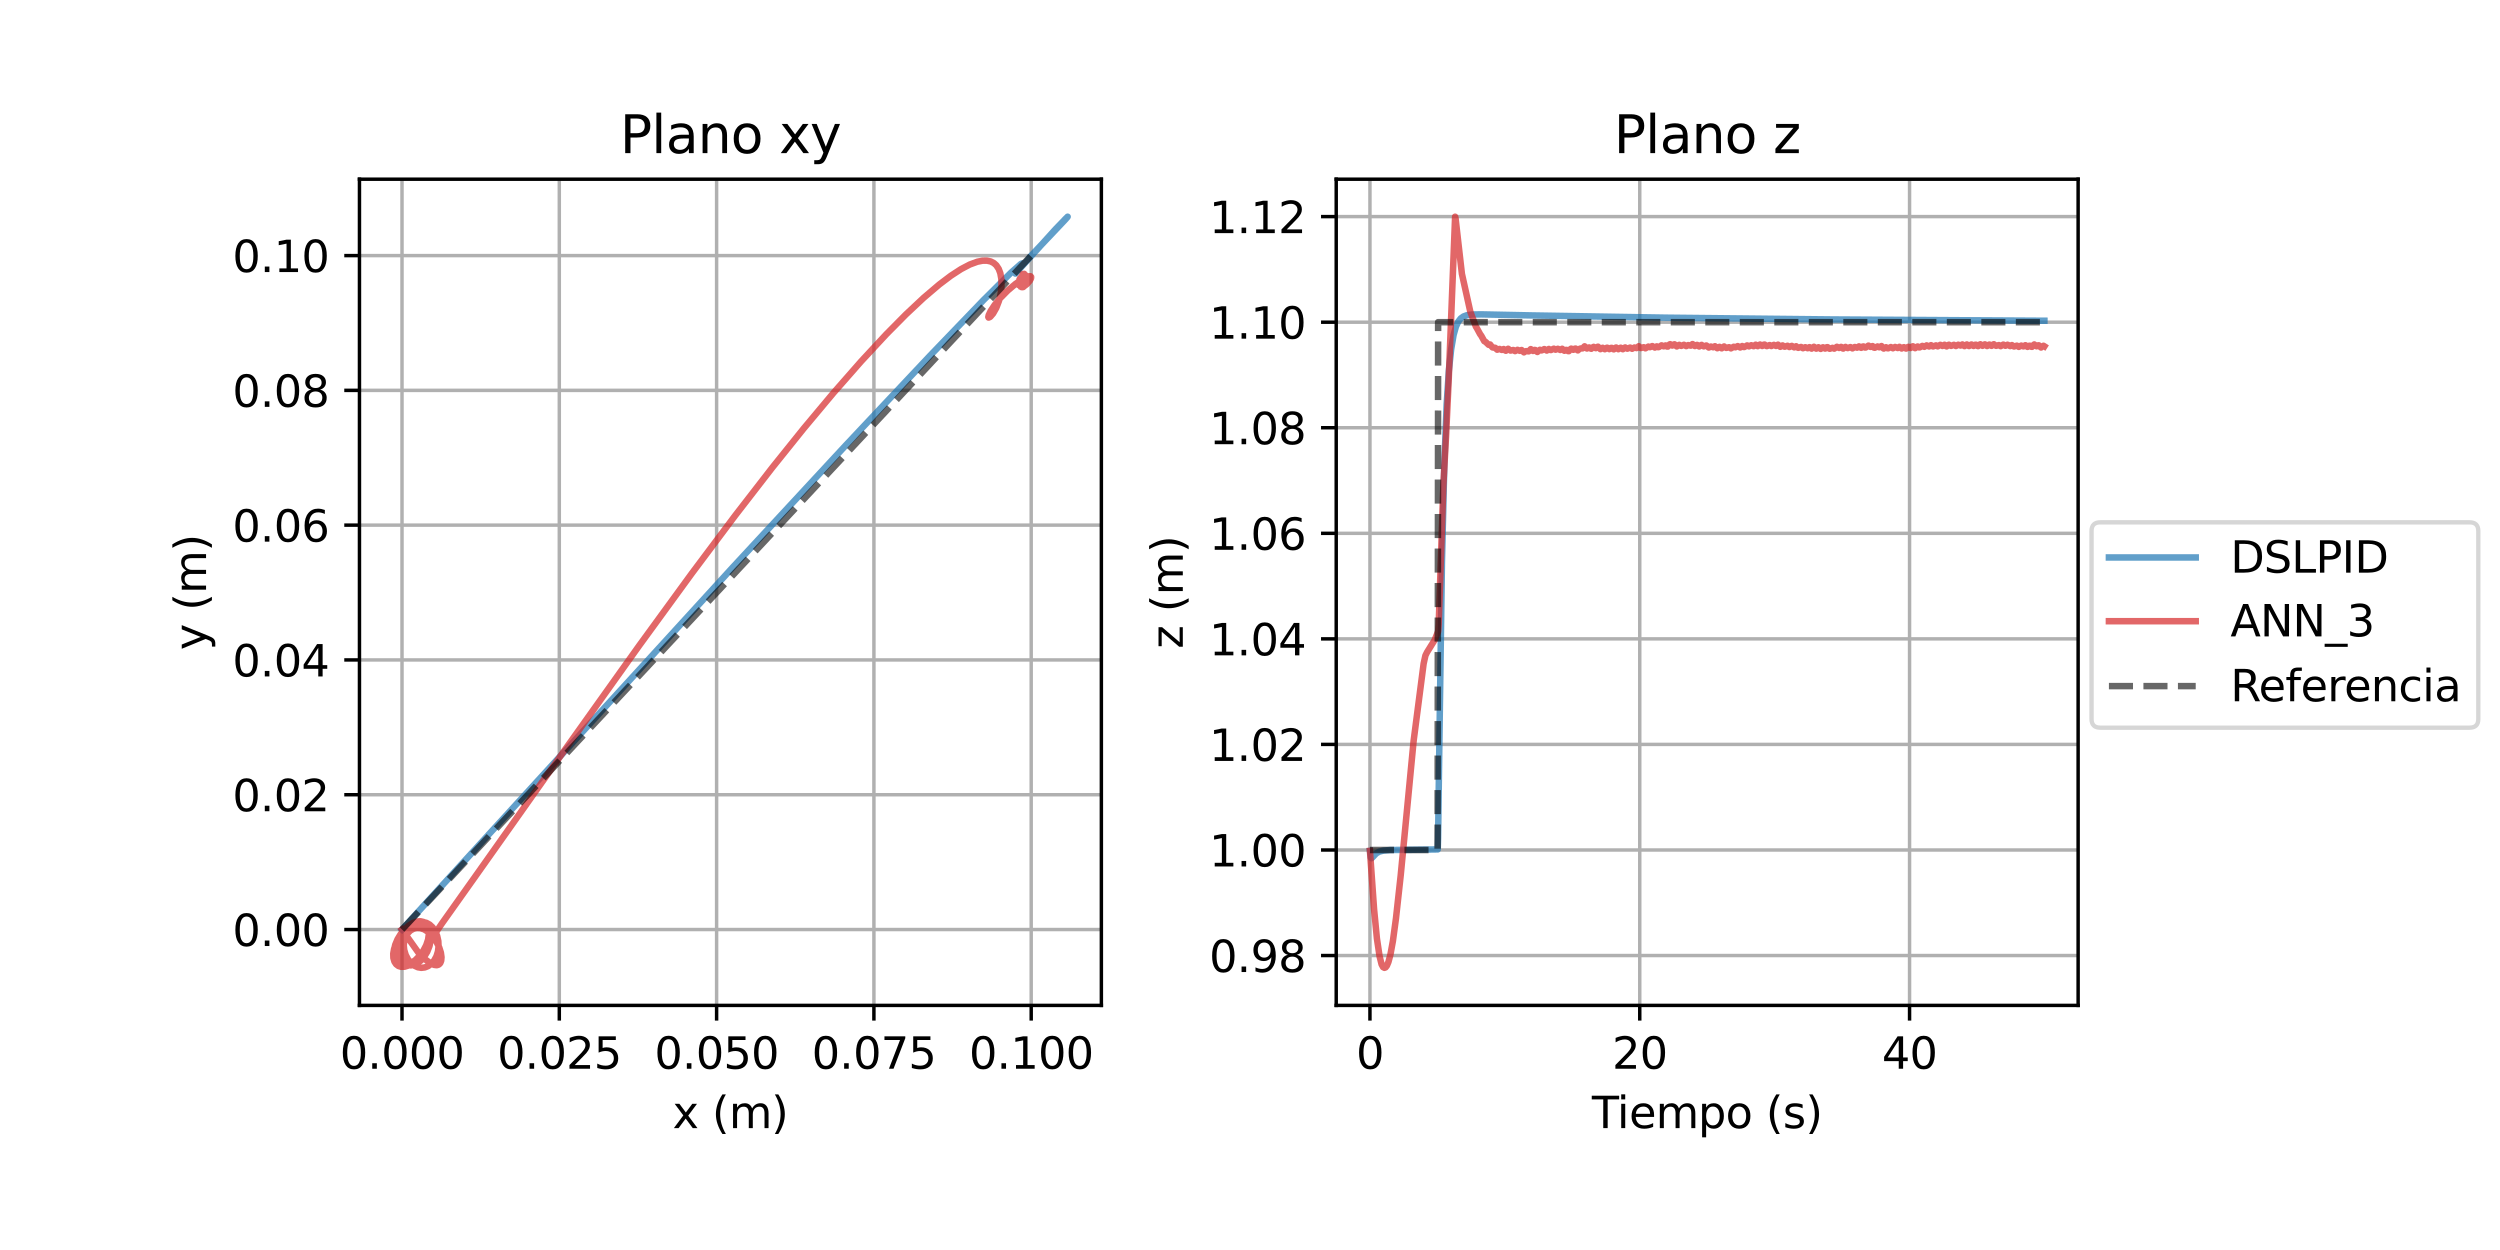 <?xml version="1.0" encoding="utf-8" standalone="no"?>
<!DOCTYPE svg PUBLIC "-//W3C//DTD SVG 1.1//EN"
  "http://www.w3.org/Graphics/SVG/1.1/DTD/svg11.dtd">
<svg height="288pt" version="1.1" viewBox="0 0 576 288" width="576pt" xmlns="http://www.w3.org/2000/svg" xmlns:xlink="http://www.w3.org/1999/xlink">
 <defs>
  <style type="text/css">*{stroke-linecap:butt;stroke-linejoin:round;}</style>
 </defs>
 <g id="figure_1">
  <g id="patch_1">
   <path d="M 0 288 
L 576 288 
L 576 0 
L 0 0 
z
" style="fill:#ffffff;"/>
  </g>
  <g id="axes_1">
   <g id="patch_2">
    <path d="M 82.82 231.64 
L 253.755 231.64 
L 253.755 41.28 
L 82.82 41.28 
z
" style="fill:#ffffff;"/>
   </g>
   <g id="matplotlib.axis_1">
    <g id="xtick_1">
     <g id="line2d_1">
      <path clip-path="url(#p3375ae77c3)" d="M 92.623 231.64 
L 92.623 41.28 
" style="fill:none;stroke:#b0b0b0;stroke-linecap:square;stroke-width:0.8;"/>
     </g>
     <g id="line2d_2">
      <defs>
       <path d="M 0 0 
L 0 3.5 
" id="m8a78cc4bfa" style="stroke:#000000;stroke-width:0.8;"/>
      </defs>
      <g>
       <use style="stroke:#000000;stroke-width:0.8;" x="92.623" xlink:href="#m8a78cc4bfa" y="231.64"/>
      </g>
     </g>
     <g id="text_1">
      <!-- 0.000 -->
      <g transform="translate(78.309 246.238)scale(0.1 -0.1)">
       <defs>
        <path d="M 2034 4250 
Q 1547 4250 1301 3770 
Q 1056 3291 1056 2328 
Q 1056 1369 1301 889 
Q 1547 409 2034 409 
Q 2525 409 2770 889 
Q 3016 1369 3016 2328 
Q 3016 3291 2770 3770 
Q 2525 4250 2034 4250 
z
M 2034 4750 
Q 2819 4750 3233 4129 
Q 3647 3509 3647 2328 
Q 3647 1150 3233 529 
Q 2819 -91 2034 -91 
Q 1250 -91 836 529 
Q 422 1150 422 2328 
Q 422 3509 836 4129 
Q 1250 4750 2034 4750 
z
" id="DejaVuSans-30" transform="scale(0.016)"/>
        <path d="M 684 794 
L 1344 794 
L 1344 0 
L 684 0 
L 684 794 
z
" id="DejaVuSans-2e" transform="scale(0.016)"/>
       </defs>
       <use xlink:href="#DejaVuSans-30"/>
       <use x="63.623" xlink:href="#DejaVuSans-2e"/>
       <use x="95.41" xlink:href="#DejaVuSans-30"/>
       <use x="159.033" xlink:href="#DejaVuSans-30"/>
       <use x="222.656" xlink:href="#DejaVuSans-30"/>
      </g>
     </g>
    </g>
    <g id="xtick_2">
     <g id="line2d_3">
      <path clip-path="url(#p3375ae77c3)" d="M 128.864 231.64 
L 128.864 41.28 
" style="fill:none;stroke:#b0b0b0;stroke-linecap:square;stroke-width:0.8;"/>
     </g>
     <g id="line2d_4">
      <g>
       <use style="stroke:#000000;stroke-width:0.8;" x="128.864" xlink:href="#m8a78cc4bfa" y="231.64"/>
      </g>
     </g>
     <g id="text_2">
      <!-- 0.025 -->
      <g transform="translate(114.55 246.238)scale(0.1 -0.1)">
       <defs>
        <path d="M 1228 531 
L 3431 531 
L 3431 0 
L 469 0 
L 469 531 
Q 828 903 1448 1529 
Q 2069 2156 2228 2338 
Q 2531 2678 2651 2914 
Q 2772 3150 2772 3378 
Q 2772 3750 2511 3984 
Q 2250 4219 1831 4219 
Q 1534 4219 1204 4116 
Q 875 4013 500 3803 
L 500 4441 
Q 881 4594 1212 4672 
Q 1544 4750 1819 4750 
Q 2544 4750 2975 4387 
Q 3406 4025 3406 3419 
Q 3406 3131 3298 2873 
Q 3191 2616 2906 2266 
Q 2828 2175 2409 1742 
Q 1991 1309 1228 531 
z
" id="DejaVuSans-32" transform="scale(0.016)"/>
        <path d="M 691 4666 
L 3169 4666 
L 3169 4134 
L 1269 4134 
L 1269 2991 
Q 1406 3038 1543 3061 
Q 1681 3084 1819 3084 
Q 2600 3084 3056 2656 
Q 3513 2228 3513 1497 
Q 3513 744 3044 326 
Q 2575 -91 1722 -91 
Q 1428 -91 1123 -41 
Q 819 9 494 109 
L 494 744 
Q 775 591 1075 516 
Q 1375 441 1709 441 
Q 2250 441 2565 725 
Q 2881 1009 2881 1497 
Q 2881 1984 2565 2268 
Q 2250 2553 1709 2553 
Q 1456 2553 1204 2497 
Q 953 2441 691 2322 
L 691 4666 
z
" id="DejaVuSans-35" transform="scale(0.016)"/>
       </defs>
       <use xlink:href="#DejaVuSans-30"/>
       <use x="63.623" xlink:href="#DejaVuSans-2e"/>
       <use x="95.41" xlink:href="#DejaVuSans-30"/>
       <use x="159.033" xlink:href="#DejaVuSans-32"/>
       <use x="222.656" xlink:href="#DejaVuSans-35"/>
      </g>
     </g>
    </g>
    <g id="xtick_3">
     <g id="line2d_5">
      <path clip-path="url(#p3375ae77c3)" d="M 165.106 231.64 
L 165.106 41.28 
" style="fill:none;stroke:#b0b0b0;stroke-linecap:square;stroke-width:0.8;"/>
     </g>
     <g id="line2d_6">
      <g>
       <use style="stroke:#000000;stroke-width:0.8;" x="165.106" xlink:href="#m8a78cc4bfa" y="231.64"/>
      </g>
     </g>
     <g id="text_3">
      <!-- 0.050 -->
      <g transform="translate(150.792 246.238)scale(0.1 -0.1)">
       <use xlink:href="#DejaVuSans-30"/>
       <use x="63.623" xlink:href="#DejaVuSans-2e"/>
       <use x="95.41" xlink:href="#DejaVuSans-30"/>
       <use x="159.033" xlink:href="#DejaVuSans-35"/>
       <use x="222.656" xlink:href="#DejaVuSans-30"/>
      </g>
     </g>
    </g>
    <g id="xtick_4">
     <g id="line2d_7">
      <path clip-path="url(#p3375ae77c3)" d="M 201.348 231.64 
L 201.348 41.28 
" style="fill:none;stroke:#b0b0b0;stroke-linecap:square;stroke-width:0.8;"/>
     </g>
     <g id="line2d_8">
      <g>
       <use style="stroke:#000000;stroke-width:0.8;" x="201.348" xlink:href="#m8a78cc4bfa" y="231.64"/>
      </g>
     </g>
     <g id="text_4">
      <!-- 0.075 -->
      <g transform="translate(187.034 246.238)scale(0.1 -0.1)">
       <defs>
        <path d="M 525 4666 
L 3525 4666 
L 3525 4397 
L 1831 0 
L 1172 0 
L 2766 4134 
L 525 4134 
L 525 4666 
z
" id="DejaVuSans-37" transform="scale(0.016)"/>
       </defs>
       <use xlink:href="#DejaVuSans-30"/>
       <use x="63.623" xlink:href="#DejaVuSans-2e"/>
       <use x="95.41" xlink:href="#DejaVuSans-30"/>
       <use x="159.033" xlink:href="#DejaVuSans-37"/>
       <use x="222.656" xlink:href="#DejaVuSans-35"/>
      </g>
     </g>
    </g>
    <g id="xtick_5">
     <g id="line2d_9">
      <path clip-path="url(#p3375ae77c3)" d="M 237.589 231.64 
L 237.589 41.28 
" style="fill:none;stroke:#b0b0b0;stroke-linecap:square;stroke-width:0.8;"/>
     </g>
     <g id="line2d_10">
      <g>
       <use style="stroke:#000000;stroke-width:0.8;" x="237.589" xlink:href="#m8a78cc4bfa" y="231.64"/>
      </g>
     </g>
     <g id="text_5">
      <!-- 0.100 -->
      <g transform="translate(223.275 246.238)scale(0.1 -0.1)">
       <defs>
        <path d="M 794 531 
L 1825 531 
L 1825 4091 
L 703 3866 
L 703 4441 
L 1819 4666 
L 2450 4666 
L 2450 531 
L 3481 531 
L 3481 0 
L 794 0 
L 794 531 
z
" id="DejaVuSans-31" transform="scale(0.016)"/>
       </defs>
       <use xlink:href="#DejaVuSans-30"/>
       <use x="63.623" xlink:href="#DejaVuSans-2e"/>
       <use x="95.41" xlink:href="#DejaVuSans-31"/>
       <use x="159.033" xlink:href="#DejaVuSans-30"/>
       <use x="222.656" xlink:href="#DejaVuSans-30"/>
      </g>
     </g>
    </g>
    <g id="text_6">
     <!-- x (m) -->
     <g transform="translate(154.967 259.917)scale(0.1 -0.1)">
      <defs>
       <path d="M 3513 3500 
L 2247 1797 
L 3578 0 
L 2900 0 
L 1881 1375 
L 863 0 
L 184 0 
L 1544 1831 
L 300 3500 
L 978 3500 
L 1906 2253 
L 2834 3500 
L 3513 3500 
z
" id="DejaVuSans-78" transform="scale(0.016)"/>
       <path id="DejaVuSans-20" transform="scale(0.016)"/>
       <path d="M 1984 4856 
Q 1566 4138 1362 3434 
Q 1159 2731 1159 2009 
Q 1159 1288 1364 580 
Q 1569 -128 1984 -844 
L 1484 -844 
Q 1016 -109 783 600 
Q 550 1309 550 2009 
Q 550 2706 781 3412 
Q 1013 4119 1484 4856 
L 1984 4856 
z
" id="DejaVuSans-28" transform="scale(0.016)"/>
       <path d="M 3328 2828 
Q 3544 3216 3844 3400 
Q 4144 3584 4550 3584 
Q 5097 3584 5394 3201 
Q 5691 2819 5691 2113 
L 5691 0 
L 5113 0 
L 5113 2094 
Q 5113 2597 4934 2840 
Q 4756 3084 4391 3084 
Q 3944 3084 3684 2787 
Q 3425 2491 3425 1978 
L 3425 0 
L 2847 0 
L 2847 2094 
Q 2847 2600 2669 2842 
Q 2491 3084 2119 3084 
Q 1678 3084 1418 2786 
Q 1159 2488 1159 1978 
L 1159 0 
L 581 0 
L 581 3500 
L 1159 3500 
L 1159 2956 
Q 1356 3278 1631 3431 
Q 1906 3584 2284 3584 
Q 2666 3584 2933 3390 
Q 3200 3197 3328 2828 
z
" id="DejaVuSans-6d" transform="scale(0.016)"/>
       <path d="M 513 4856 
L 1013 4856 
Q 1481 4119 1714 3412 
Q 1947 2706 1947 2009 
Q 1947 1309 1714 600 
Q 1481 -109 1013 -844 
L 513 -844 
Q 928 -128 1133 580 
Q 1338 1288 1338 2009 
Q 1338 2731 1133 3434 
Q 928 4138 513 4856 
z
" id="DejaVuSans-29" transform="scale(0.016)"/>
      </defs>
      <use xlink:href="#DejaVuSans-78"/>
      <use x="59.18" xlink:href="#DejaVuSans-20"/>
      <use x="90.967" xlink:href="#DejaVuSans-28"/>
      <use x="129.98" xlink:href="#DejaVuSans-6d"/>
      <use x="227.393" xlink:href="#DejaVuSans-29"/>
     </g>
    </g>
   </g>
   <g id="matplotlib.axis_2">
    <g id="ytick_1">
     <g id="line2d_11">
      <path clip-path="url(#p3375ae77c3)" d="M 82.82 214.165 
L 253.755 214.165 
" style="fill:none;stroke:#b0b0b0;stroke-linecap:square;stroke-width:0.8;"/>
     </g>
     <g id="line2d_12">
      <defs>
       <path d="M 0 0 
L -3.5 0 
" id="m4c7eafe6a9" style="stroke:#000000;stroke-width:0.8;"/>
      </defs>
      <g>
       <use style="stroke:#000000;stroke-width:0.8;" x="82.82" xlink:href="#m4c7eafe6a9" y="214.165"/>
      </g>
     </g>
     <g id="text_7">
      <!-- 0.00 -->
      <g transform="translate(53.554 217.964)scale(0.1 -0.1)">
       <use xlink:href="#DejaVuSans-30"/>
       <use x="63.623" xlink:href="#DejaVuSans-2e"/>
       <use x="95.41" xlink:href="#DejaVuSans-30"/>
       <use x="159.033" xlink:href="#DejaVuSans-30"/>
      </g>
     </g>
    </g>
    <g id="ytick_2">
     <g id="line2d_13">
      <path clip-path="url(#p3375ae77c3)" d="M 82.82 183.109 
L 253.755 183.109 
" style="fill:none;stroke:#b0b0b0;stroke-linecap:square;stroke-width:0.8;"/>
     </g>
     <g id="line2d_14">
      <g>
       <use style="stroke:#000000;stroke-width:0.8;" x="82.82" xlink:href="#m4c7eafe6a9" y="183.109"/>
      </g>
     </g>
     <g id="text_8">
      <!-- 0.02 -->
      <g transform="translate(53.554 186.908)scale(0.1 -0.1)">
       <use xlink:href="#DejaVuSans-30"/>
       <use x="63.623" xlink:href="#DejaVuSans-2e"/>
       <use x="95.41" xlink:href="#DejaVuSans-30"/>
       <use x="159.033" xlink:href="#DejaVuSans-32"/>
      </g>
     </g>
    </g>
    <g id="ytick_3">
     <g id="line2d_15">
      <path clip-path="url(#p3375ae77c3)" d="M 82.82 152.053 
L 253.755 152.053 
" style="fill:none;stroke:#b0b0b0;stroke-linecap:square;stroke-width:0.8;"/>
     </g>
     <g id="line2d_16">
      <g>
       <use style="stroke:#000000;stroke-width:0.8;" x="82.82" xlink:href="#m4c7eafe6a9" y="152.053"/>
      </g>
     </g>
     <g id="text_9">
      <!-- 0.04 -->
      <g transform="translate(53.554 155.852)scale(0.1 -0.1)">
       <defs>
        <path d="M 2419 4116 
L 825 1625 
L 2419 1625 
L 2419 4116 
z
M 2253 4666 
L 3047 4666 
L 3047 1625 
L 3713 1625 
L 3713 1100 
L 3047 1100 
L 3047 0 
L 2419 0 
L 2419 1100 
L 313 1100 
L 313 1709 
L 2253 4666 
z
" id="DejaVuSans-34" transform="scale(0.016)"/>
       </defs>
       <use xlink:href="#DejaVuSans-30"/>
       <use x="63.623" xlink:href="#DejaVuSans-2e"/>
       <use x="95.41" xlink:href="#DejaVuSans-30"/>
       <use x="159.033" xlink:href="#DejaVuSans-34"/>
      </g>
     </g>
    </g>
    <g id="ytick_4">
     <g id="line2d_17">
      <path clip-path="url(#p3375ae77c3)" d="M 82.82 120.997 
L 253.755 120.997 
" style="fill:none;stroke:#b0b0b0;stroke-linecap:square;stroke-width:0.8;"/>
     </g>
     <g id="line2d_18">
      <g>
       <use style="stroke:#000000;stroke-width:0.8;" x="82.82" xlink:href="#m4c7eafe6a9" y="120.997"/>
      </g>
     </g>
     <g id="text_10">
      <!-- 0.06 -->
      <g transform="translate(53.554 124.796)scale(0.1 -0.1)">
       <defs>
        <path d="M 2113 2584 
Q 1688 2584 1439 2293 
Q 1191 2003 1191 1497 
Q 1191 994 1439 701 
Q 1688 409 2113 409 
Q 2538 409 2786 701 
Q 3034 994 3034 1497 
Q 3034 2003 2786 2293 
Q 2538 2584 2113 2584 
z
M 3366 4563 
L 3366 3988 
Q 3128 4100 2886 4159 
Q 2644 4219 2406 4219 
Q 1781 4219 1451 3797 
Q 1122 3375 1075 2522 
Q 1259 2794 1537 2939 
Q 1816 3084 2150 3084 
Q 2853 3084 3261 2657 
Q 3669 2231 3669 1497 
Q 3669 778 3244 343 
Q 2819 -91 2113 -91 
Q 1303 -91 875 529 
Q 447 1150 447 2328 
Q 447 3434 972 4092 
Q 1497 4750 2381 4750 
Q 2619 4750 2861 4703 
Q 3103 4656 3366 4563 
z
" id="DejaVuSans-36" transform="scale(0.016)"/>
       </defs>
       <use xlink:href="#DejaVuSans-30"/>
       <use x="63.623" xlink:href="#DejaVuSans-2e"/>
       <use x="95.41" xlink:href="#DejaVuSans-30"/>
       <use x="159.033" xlink:href="#DejaVuSans-36"/>
      </g>
     </g>
    </g>
    <g id="ytick_5">
     <g id="line2d_19">
      <path clip-path="url(#p3375ae77c3)" d="M 82.82 89.941 
L 253.755 89.941 
" style="fill:none;stroke:#b0b0b0;stroke-linecap:square;stroke-width:0.8;"/>
     </g>
     <g id="line2d_20">
      <g>
       <use style="stroke:#000000;stroke-width:0.8;" x="82.82" xlink:href="#m4c7eafe6a9" y="89.941"/>
      </g>
     </g>
     <g id="text_11">
      <!-- 0.08 -->
      <g transform="translate(53.554 93.74)scale(0.1 -0.1)">
       <defs>
        <path d="M 2034 2216 
Q 1584 2216 1326 1975 
Q 1069 1734 1069 1313 
Q 1069 891 1326 650 
Q 1584 409 2034 409 
Q 2484 409 2743 651 
Q 3003 894 3003 1313 
Q 3003 1734 2745 1975 
Q 2488 2216 2034 2216 
z
M 1403 2484 
Q 997 2584 770 2862 
Q 544 3141 544 3541 
Q 544 4100 942 4425 
Q 1341 4750 2034 4750 
Q 2731 4750 3128 4425 
Q 3525 4100 3525 3541 
Q 3525 3141 3298 2862 
Q 3072 2584 2669 2484 
Q 3125 2378 3379 2068 
Q 3634 1759 3634 1313 
Q 3634 634 3220 271 
Q 2806 -91 2034 -91 
Q 1263 -91 848 271 
Q 434 634 434 1313 
Q 434 1759 690 2068 
Q 947 2378 1403 2484 
z
M 1172 3481 
Q 1172 3119 1398 2916 
Q 1625 2713 2034 2713 
Q 2441 2713 2670 2916 
Q 2900 3119 2900 3481 
Q 2900 3844 2670 4047 
Q 2441 4250 2034 4250 
Q 1625 4250 1398 4047 
Q 1172 3844 1172 3481 
z
" id="DejaVuSans-38" transform="scale(0.016)"/>
       </defs>
       <use xlink:href="#DejaVuSans-30"/>
       <use x="63.623" xlink:href="#DejaVuSans-2e"/>
       <use x="95.41" xlink:href="#DejaVuSans-30"/>
       <use x="159.033" xlink:href="#DejaVuSans-38"/>
      </g>
     </g>
    </g>
    <g id="ytick_6">
     <g id="line2d_21">
      <path clip-path="url(#p3375ae77c3)" d="M 82.82 58.885 
L 253.755 58.885 
" style="fill:none;stroke:#b0b0b0;stroke-linecap:square;stroke-width:0.8;"/>
     </g>
     <g id="line2d_22">
      <g>
       <use style="stroke:#000000;stroke-width:0.8;" x="82.82" xlink:href="#m4c7eafe6a9" y="58.885"/>
      </g>
     </g>
     <g id="text_12">
      <!-- 0.10 -->
      <g transform="translate(53.554 62.684)scale(0.1 -0.1)">
       <use xlink:href="#DejaVuSans-30"/>
       <use x="63.623" xlink:href="#DejaVuSans-2e"/>
       <use x="95.41" xlink:href="#DejaVuSans-31"/>
       <use x="159.033" xlink:href="#DejaVuSans-30"/>
      </g>
     </g>
    </g>
    <g id="text_13">
     <!-- y (m) -->
     <g transform="translate(47.475 149.78)rotate(-90)scale(0.1 -0.1)">
      <defs>
       <path d="M 2059 -325 
Q 1816 -950 1584 -1140 
Q 1353 -1331 966 -1331 
L 506 -1331 
L 506 -850 
L 844 -850 
Q 1081 -850 1212 -737 
Q 1344 -625 1503 -206 
L 1606 56 
L 191 3500 
L 800 3500 
L 1894 763 
L 2988 3500 
L 3597 3500 
L 2059 -325 
z
" id="DejaVuSans-79" transform="scale(0.016)"/>
      </defs>
      <use xlink:href="#DejaVuSans-79"/>
      <use x="59.18" xlink:href="#DejaVuSans-20"/>
      <use x="90.967" xlink:href="#DejaVuSans-28"/>
      <use x="129.98" xlink:href="#DejaVuSans-6d"/>
      <use x="227.393" xlink:href="#DejaVuSans-29"/>
     </g>
    </g>
   </g>
   <g id="line2d_23">
    <path clip-path="url(#p3375ae77c3)" d="M 92.623 214.165 
L 98.266 207.96 
L 168.683 130.87 
L 194.77 102.705 
L 214.273 81.959 
L 226.593 69.147 
L 232.959 62.806 
L 235.244 60.791 
L 235.552 60.679 
L 235.555 60.716 
L 235.402 61.047 
L 234.493 62.312 
L 233.938 63.033 
L 234.893 61.976 
L 243.237 52.766 
L 245.984 49.933 
L 245.907 50.056 
L 245.126 50.901 
L 245.122 50.893 
L 245.209 50.711 
L 245.664 50.247 
L 245.69 50.25 
L 245.631 50.376 
L 245.091 50.958 
L 243.882 52.239 
L 237.619 58.854 
L 237.619 58.854 
" style="fill:none;stroke:#1f77b4;stroke-linecap:square;stroke-opacity:0.7;stroke-width:1.5;"/>
   </g>
   <g id="line2d_24">
    <path clip-path="url(#p3375ae77c3)" d="M 92.623 214.165 
L 96.413 219.501 
L 97.864 220.953 
L 99.094 221.881 
L 100.014 222.311 
L 100.631 222.388 
L 101.091 222.244 
L 101.438 221.894 
L 101.653 221.349 
L 101.722 220.542 
L 101.573 219.467 
L 101.19 218.271 
L 100.525 216.935 
L 99.643 215.691 
L 98.692 214.747 
L 97.749 214.137 
L 96.874 213.84 
L 96.01 213.799 
L 95.28 213.974 
L 94.538 214.396 
L 93.911 215.028 
L 93.433 215.834 
L 93.131 216.771 
L 93.026 217.79 
L 93.125 218.843 
L 93.461 219.99 
L 94.01 221.043 
L 94.661 221.851 
L 95.43 222.472 
L 96.28 222.862 
L 97.073 222.987 
L 97.868 222.895 
L 98.636 222.591 
L 99.342 222.086 
L 100.026 221.305 
L 100.557 220.336 
L 100.903 219.226 
L 101.048 218.033 
L 100.987 216.814 
L 100.723 215.634 
L 100.273 214.557 
L 99.657 213.648 
L 98.992 213.03 
L 98.239 212.62 
L 97.428 212.434 
L 96.585 212.472 
L 95.74 212.728 
L 94.822 213.26 
L 93.976 214.014 
L 93.167 215.058 
L 92.541 216.252 
L 92.139 217.521 
L 91.996 218.663 
L 92.062 219.746 
L 92.327 220.714 
L 92.773 221.509 
L 93.303 222.029 
L 93.934 222.342 
L 94.64 222.431 
L 95.391 222.293 
L 96.153 221.937 
L 96.985 221.294 
L 97.742 220.429 
L 98.445 219.266 
L 98.952 217.966 
L 99.229 216.615 
L 99.256 215.307 
L 99.066 214.247 
L 98.678 213.368 
L 98.182 212.785 
L 97.564 212.412 
L 96.851 212.257 
L 96.07 212.321 
L 95.146 212.647 
L 94.215 213.219 
L 93.224 214.102 
L 92.333 215.185 
L 91.595 216.4 
L 91.061 217.677 
L 90.774 218.939 
L 90.747 220 
L 90.937 220.932 
L 91.276 221.609 
L 91.76 222.106 
L 92.369 222.397 
L 93.078 222.465 
L 93.857 222.31 
L 94.779 221.882 
L 95.704 221.21 
L 96.678 220.225 
L 97.529 219.056 
L 98.197 217.779 
L 98.632 216.482 
L 98.802 215.257 
L 98.717 214.294 
L 98.455 213.601 
L 98.03 213.096 
L 97.464 212.797 
L 96.782 212.708 
L 96.016 212.83 
L 95.092 213.207 
L 94.045 213.897 
L 93.038 214.823 
L 92.052 216.041 
L 91.27 217.385 
L 90.799 218.635 
L 90.604 219.722 
L 90.635 220.717 
L 90.883 221.567 
L 91.273 222.159 
L 91.806 222.564 
L 92.459 222.758 
L 93.202 222.732 
L 94.005 222.487 
L 94.939 221.965 
L 95.96 221.113 
L 96.92 219.998 
L 98.272 218.003 
L 101.792 212.806 
L 110.198 200.963 
L 130.676 172.022 
L 147.297 148.713 
L 159.43 132.069 
L 169.376 118.795 
L 177.992 107.668 
L 185.213 98.678 
L 192.037 90.52 
L 198.389 83.278 
L 204.207 77.01 
L 208.732 72.439 
L 212.807 68.618 
L 216.421 65.541 
L 219.078 63.532 
L 221.418 62.008 
L 223.451 60.943 
L 225.189 60.301 
L 226.379 60.066 
L 227.4 60.055 
L 228.263 60.244 
L 228.979 60.61 
L 229.557 61.129 
L 230.103 61.958 
L 230.473 62.945 
L 230.711 64.277 
L 230.746 65.937 
L 230.566 67.597 
L 230.158 69.341 
L 229.538 70.955 
L 228.803 72.24 
L 228.131 73.019 
L 227.773 73.173 
L 227.705 73.034 
L 227.795 72.609 
L 228.253 71.654 
L 229.176 70.251 
L 230.489 68.651 
L 232.2 66.919 
L 233.986 65.412 
L 235.695 64.245 
L 236.849 63.693 
L 237.41 63.638 
L 237.578 63.806 
L 237.55 64.141 
L 237.245 64.707 
L 236.56 65.483 
L 235.77 66.077 
L 235.444 66.112 
L 235.322 65.9 
L 235.269 65.237 
L 235.403 63.874 
L 235.637 63.141 
L 235.641 63.142 
L 235.686 63.293 
L 235.668 64.188 
L 235.444 65.5 
L 235.287 65.962 
L 235.676 65.066 
L 235.923 64.168 
L 235.914 64.166 
L 235.759 64.284 
L 235.157 65.022 
L 235.141 65.37 
L 235.337 65.66 
L 235.608 65.715 
L 235.95 65.531 
L 236.129 65.232 
L 235.993 64.98 
L 235.526 64.592 
L 235.201 64.572 
L 234.871 64.784 
L 234.804 65.044 
L 235.02 65.398 
L 235.571 65.887 
L 235.871 65.914 
L 235.878 65.871 
L 235.81 65.829 
L 235.221 65.423 
L 234.933 64.929 
L 234.871 64.436 
L 235.04 64.088 
L 235.35 63.923 
L 235.719 63.959 
L 236.026 64.21 
L 236.203 64.649 
L 236.214 65.288 
L 236.007 65.903 
L 235.741 66.138 
L 235.581 66.038 
L 235.483 65.65 
L 235.531 64.812 
L 235.847 63.406 
L 235.979 63.092 
L 235.914 63.559 
L 235.615 65.269 
L 235.723 65.606 
L 235.753 65.586 
L 235.881 65.247 
L 236.075 64.149 
L 235.944 63.811 
L 235.75 63.816 
L 235.468 64.116 
L 234.832 65.228 
L 234.737 65.685 
L 234.918 65.759 
L 235.388 65.658 
L 236.079 65.271 
L 236.623 64.72 
L 236.618 64.643 
L 236.547 64.636 
L 235.245 64.614 
L 235.08 64.463 
L 235.097 64.438 
L 235.355 64.337 
L 235.995 64.318 
L 236.426 64.498 
L 236.655 64.82 
L 236.669 65.192 
L 236.493 65.417 
L 236.237 65.41 
L 235.849 65.146 
L 235.435 64.594 
L 235.244 63.998 
L 235.304 63.76 
L 235.335 63.767 
L 235.535 63.987 
L 235.893 64.734 
L 235.992 65.373 
L 235.863 65.891 
L 235.593 66.167 
L 235.347 66.146 
L 235.16 65.879 
L 235.086 65.364 
L 235.222 64.669 
L 235.595 63.941 
L 236.056 63.474 
L 236.338 63.437 
L 236.465 63.653 
L 236.464 64.153 
L 236.238 64.897 
L 235.865 65.459 
L 235.722 65.495 
L 235.705 65.451 
L 235.753 65.054 
L 236.192 63.474 
L 235.893 63.909 
L 234.972 65.672 
L 235.07 65.584 
L 235.883 64.806 
L 236.073 64.396 
L 236.044 64.388 
L 235.617 64.49 
L 235.052 64.739 
L 235.13 64.925 
L 235.464 65.071 
L 235.873 65.291 
L 235.909 65.511 
L 235.905 65.514 
L 235.766 65.475 
L 234.932 64.729 
L 234.983 64.521 
L 235.206 64.526 
L 235.755 64.805 
L 236 65.109 
L 235.963 65.392 
L 235.732 65.594 
L 235.446 65.574 
L 235.201 65.323 
L 235.103 64.929 
L 235.223 64.523 
L 235.545 64.191 
L 235.802 64.166 
L 235.948 64.374 
L 235.979 64.834 
L 235.802 65.399 
L 235.559 65.57 
L 235.42 65.434 
L 235.331 64.993 
L 235.417 64.333 
L 235.629 64.071 
L 235.766 64.153 
L 235.806 64.472 
L 235.646 65.119 
L 235.297 65.675 
L 235.11 65.729 
L 235.098 65.71 
L 235.13 65.493 
L 235.505 64.91 
L 236.14 64.253 
L 236.143 64.257 
L 236.116 64.42 
L 235.802 64.87 
L 235.33 65.253 
L 236.059 64.663 
L 235.618 64.906 
L 235.173 65.242 
L 234.915 65.387 
L 234.915 65.319 
L 235.127 65.072 
L 235.779 64.707 
L 236.256 64.554 
L 236.248 64.61 
L 235.988 64.891 
L 235.422 65.189 
L 234.971 65.199 
L 234.869 65.039 
L 235.067 64.845 
L 235.763 64.508 
L 236.411 64.389 
L 236.699 64.541 
L 236.763 64.812 
L 236.615 65.104 
L 236.304 65.244 
L 235.842 65.174 
L 235.345 64.882 
L 235.113 64.509 
L 235.124 64.131 
L 235.306 64.014 
L 235.632 64.108 
L 236.038 64.46 
L 236.176 64.838 
L 236.093 65.25 
L 235.806 65.594 
L 235.451 65.706 
L 235.155 65.572 
L 234.973 65.245 
L 234.988 64.821 
L 235.239 64.353 
L 235.709 63.939 
L 236.109 63.82 
L 236.305 63.958 
L 236.357 64.282 
L 236.196 64.763 
L 235.883 65.073 
L 235.569 65.111 
L 235.375 64.924 
L 235.289 64.512 
L 235.381 64.161 
L 235.393 64.162 
L 235.503 64.304 
L 235.738 65.098 
L 235.662 65.404 
L 235.489 65.406 
L 235.322 65.146 
L 235.247 64.634 
L 235.358 64.395 
L 235.377 64.406 
L 235.428 64.625 
L 235.364 65.417 
L 235.273 65.896 
L 235.435 65.63 
L 235.69 64.786 
L 235.69 64.356 
L 235.658 64.361 
L 235.37 64.605 
L 235.184 64.946 
L 235.377 65.097 
L 235.715 65.095 
L 236.041 64.939 
L 235.816 64.948 
L 235.091 64.862 
L 235.32 64.995 
L 235.693 65.291 
L 235.778 65.348 
L 235.394 65.137 
L 235.039 64.855 
L 234.971 64.715 
L 235.136 64.801 
L 235.754 65.35 
L 235.776 65.685 
L 235.622 65.784 
L 235.445 65.62 
L 235.234 65.085 
L 235.2 64.439 
L 235.33 64.238 
L 235.35 64.245 
L 235.474 64.436 
L 235.641 65.23 
L 235.529 65.43 
L 235.385 65.331 
L 235.181 64.837 
L 235.23 64.705 
L 235.258 64.704 
L 235.398 64.839 
L 235.497 65.262 
L 235.359 65.222 
L 235.232 64.917 
L 235.235 64.918 
L 235.275 64.982 
L 235.297 65.005 
L 235.42 65.263 
L 235.35 65.591 
L 235.347 65.592 
L 235.276 65.479 
L 235.229 64.979 
L 235.405 64.67 
L 235.594 64.687 
L 235.622 64.883 
L 235.458 65.327 
L 235.203 65.52 
L 235.16 65.399 
L 235.162 65.392 
L 235.418 65.058 
L 235.728 64.749 
L 235.638 64.97 
L 235.284 65.225 
L 235.177 65.407 
L 235.546 64.925 
L 235.828 64.614 
L 235.032 65.283 
L 234.878 65.319 
L 236.005 64.963 
L 236.17 65.006 
L 236.168 65.038 
L 236.011 65.219 
L 235.648 65.331 
L 235.286 65.217 
L 235.149 64.987 
L 235.282 64.747 
L 235.623 64.553 
L 235.832 64.652 
L 235.932 64.965 
L 235.834 65.355 
L 235.598 65.468 
L 235.306 65.399 
L 235.128 65.138 
L 235.097 64.694 
L 235.272 64.319 
L 235.584 64.15 
L 235.861 64.228 
L 235.968 64.472 
L 235.904 64.951 
L 235.613 65.504 
L 235.223 65.824 
L 235.002 65.776 
L 234.948 65.542 
L 235.104 65.124 
L 235.647 64.392 
L 236.335 63.781 
L 236.437 63.823 
L 236.44 63.867 
L 236.306 64.163 
L 235.86 64.593 
L 235.288 64.912 
L 235.287 64.861 
L 235.441 64.72 
L 235.585 64.861 
L 235.657 65.205 
L 235.63 65.21 
L 235.392 65.103 
L 235.205 64.767 
L 235.215 64.614 
L 235.283 64.638 
L 235.499 64.914 
L 235.546 65.362 
L 235.39 65.817 
L 235.304 65.823 
L 235.277 65.776 
L 235.275 65.445 
L 235.556 64.442 
L 235.58 64.42 
L 235.448 64.824 
L 235.342 65.341 
L 235.346 65.464 
L 235.457 65.194 
L 235.407 65.018 
L 235.355 64.907 
L 235.286 65.001 
L 235.302 65.171 
L 235.361 65.388 
L 235.282 65.391 
L 235.194 65.236 
L 235.26 64.945 
L 235.563 64.716 
L 235.641 64.799 
L 235.642 64.808 
L 235.562 65.139 
L 235.323 65.369 
L 235.283 65.347 
L 235.315 65.261 
L 235.605 64.77 
L 235.225 65.452 
L 235.234 65.17 
L 235.192 65.28 
L 235.215 65.31 
L 235.392 65.338 
L 235.633 65.169 
L 235.496 65.159 
L 235.116 65.126 
L 235.039 65.216 
L 235.332 65.056 
L 235.86 64.87 
L 234.986 65.036 
L 235.013 64.99 
L 235.074 64.971 
L 235.765 64.927 
L 235.939 65.093 
L 235.907 65.382 
L 235.683 65.603 
L 235.453 65.566 
L 235.284 65.32 
L 235.289 64.911 
L 235.514 64.436 
L 235.629 64.439 
L 235.644 64.463 
L 235.679 64.783 
L 235.518 65.383 
L 235.296 65.647 
L 235.29 65.645 
L 235.217 65.481 
L 235.27 64.999 
L 235.546 64.443 
L 235.893 64.154 
L 235.921 64.276 
L 235.738 64.778 
L 235.267 65.456 
L 234.938 65.68 
L 234.938 65.68 
" style="fill:none;stroke:#d62728;stroke-linecap:square;stroke-opacity:0.7;stroke-width:1.5;"/>
   </g>
   <g id="line2d_25">
    <path clip-path="url(#p3375ae77c3)" d="M 92.623 214.165 
L 237.589 58.885 
L 237.589 58.885 
" style="fill:none;stroke:#000000;stroke-dasharray:5.55,2.4;stroke-dashoffset:0;stroke-opacity:0.595;stroke-width:1.5;"/>
   </g>
   <g id="patch_3">
    <path d="M 82.82 231.64 
L 82.82 41.28 
" style="fill:none;stroke:#000000;stroke-linecap:square;stroke-linejoin:miter;stroke-width:0.8;"/>
   </g>
   <g id="patch_4">
    <path d="M 253.755 231.64 
L 253.755 41.28 
" style="fill:none;stroke:#000000;stroke-linecap:square;stroke-linejoin:miter;stroke-width:0.8;"/>
   </g>
   <g id="patch_5">
    <path d="M 82.82 231.64 
L 253.755 231.64 
" style="fill:none;stroke:#000000;stroke-linecap:square;stroke-linejoin:miter;stroke-width:0.8;"/>
   </g>
   <g id="patch_6">
    <path d="M 82.82 41.28 
L 253.755 41.28 
" style="fill:none;stroke:#000000;stroke-linecap:square;stroke-linejoin:miter;stroke-width:0.8;"/>
   </g>
   <g id="text_14">
    <!-- Plano xy -->
    <g transform="translate(142.843 35.28)scale(0.12 -0.12)">
     <defs>
      <path d="M 1259 4147 
L 1259 2394 
L 2053 2394 
Q 2494 2394 2734 2622 
Q 2975 2850 2975 3272 
Q 2975 3691 2734 3919 
Q 2494 4147 2053 4147 
L 1259 4147 
z
M 628 4666 
L 2053 4666 
Q 2838 4666 3239 4311 
Q 3641 3956 3641 3272 
Q 3641 2581 3239 2228 
Q 2838 1875 2053 1875 
L 1259 1875 
L 1259 0 
L 628 0 
L 628 4666 
z
" id="DejaVuSans-50" transform="scale(0.016)"/>
      <path d="M 603 4863 
L 1178 4863 
L 1178 0 
L 603 0 
L 603 4863 
z
" id="DejaVuSans-6c" transform="scale(0.016)"/>
      <path d="M 2194 1759 
Q 1497 1759 1228 1600 
Q 959 1441 959 1056 
Q 959 750 1161 570 
Q 1363 391 1709 391 
Q 2188 391 2477 730 
Q 2766 1069 2766 1631 
L 2766 1759 
L 2194 1759 
z
M 3341 1997 
L 3341 0 
L 2766 0 
L 2766 531 
Q 2569 213 2275 61 
Q 1981 -91 1556 -91 
Q 1019 -91 701 211 
Q 384 513 384 1019 
Q 384 1609 779 1909 
Q 1175 2209 1959 2209 
L 2766 2209 
L 2766 2266 
Q 2766 2663 2505 2880 
Q 2244 3097 1772 3097 
Q 1472 3097 1187 3025 
Q 903 2953 641 2809 
L 641 3341 
Q 956 3463 1253 3523 
Q 1550 3584 1831 3584 
Q 2591 3584 2966 3190 
Q 3341 2797 3341 1997 
z
" id="DejaVuSans-61" transform="scale(0.016)"/>
      <path d="M 3513 2113 
L 3513 0 
L 2938 0 
L 2938 2094 
Q 2938 2591 2744 2837 
Q 2550 3084 2163 3084 
Q 1697 3084 1428 2787 
Q 1159 2491 1159 1978 
L 1159 0 
L 581 0 
L 581 3500 
L 1159 3500 
L 1159 2956 
Q 1366 3272 1645 3428 
Q 1925 3584 2291 3584 
Q 2894 3584 3203 3211 
Q 3513 2838 3513 2113 
z
" id="DejaVuSans-6e" transform="scale(0.016)"/>
      <path d="M 1959 3097 
Q 1497 3097 1228 2736 
Q 959 2375 959 1747 
Q 959 1119 1226 758 
Q 1494 397 1959 397 
Q 2419 397 2687 759 
Q 2956 1122 2956 1747 
Q 2956 2369 2687 2733 
Q 2419 3097 1959 3097 
z
M 1959 3584 
Q 2709 3584 3137 3096 
Q 3566 2609 3566 1747 
Q 3566 888 3137 398 
Q 2709 -91 1959 -91 
Q 1206 -91 779 398 
Q 353 888 353 1747 
Q 353 2609 779 3096 
Q 1206 3584 1959 3584 
z
" id="DejaVuSans-6f" transform="scale(0.016)"/>
     </defs>
     <use xlink:href="#DejaVuSans-50"/>
     <use x="60.303" xlink:href="#DejaVuSans-6c"/>
     <use x="88.086" xlink:href="#DejaVuSans-61"/>
     <use x="149.365" xlink:href="#DejaVuSans-6e"/>
     <use x="212.744" xlink:href="#DejaVuSans-6f"/>
     <use x="273.926" xlink:href="#DejaVuSans-20"/>
     <use x="305.713" xlink:href="#DejaVuSans-78"/>
     <use x="364.893" xlink:href="#DejaVuSans-79"/>
    </g>
   </g>
  </g>
  <g id="axes_2">
   <g id="patch_7">
    <path d="M 307.865 231.64 
L 478.8 231.64 
L 478.8 41.28 
L 307.865 41.28 
z
" style="fill:#ffffff;"/>
   </g>
   <g id="matplotlib.axis_3">
    <g id="xtick_6">
     <g id="line2d_26">
      <path clip-path="url(#p67fb4cf9e0)" d="M 315.635 231.64 
L 315.635 41.28 
" style="fill:none;stroke:#b0b0b0;stroke-linecap:square;stroke-width:0.8;"/>
     </g>
     <g id="line2d_27">
      <g>
       <use style="stroke:#000000;stroke-width:0.8;" x="315.635" xlink:href="#m8a78cc4bfa" y="231.64"/>
      </g>
     </g>
     <g id="text_15">
      <!-- 0 -->
      <g transform="translate(312.454 246.238)scale(0.1 -0.1)">
       <use xlink:href="#DejaVuSans-30"/>
      </g>
     </g>
    </g>
    <g id="xtick_7">
     <g id="line2d_28">
      <path clip-path="url(#p67fb4cf9e0)" d="M 377.798 231.64 
L 377.798 41.28 
" style="fill:none;stroke:#b0b0b0;stroke-linecap:square;stroke-width:0.8;"/>
     </g>
     <g id="line2d_29">
      <g>
       <use style="stroke:#000000;stroke-width:0.8;" x="377.798" xlink:href="#m8a78cc4bfa" y="231.64"/>
      </g>
     </g>
     <g id="text_16">
      <!-- 20 -->
      <g transform="translate(371.436 246.238)scale(0.1 -0.1)">
       <use xlink:href="#DejaVuSans-32"/>
       <use x="63.623" xlink:href="#DejaVuSans-30"/>
      </g>
     </g>
    </g>
    <g id="xtick_8">
     <g id="line2d_30">
      <path clip-path="url(#p67fb4cf9e0)" d="M 439.961 231.64 
L 439.961 41.28 
" style="fill:none;stroke:#b0b0b0;stroke-linecap:square;stroke-width:0.8;"/>
     </g>
     <g id="line2d_31">
      <g>
       <use style="stroke:#000000;stroke-width:0.8;" x="439.961" xlink:href="#m8a78cc4bfa" y="231.64"/>
      </g>
     </g>
     <g id="text_17">
      <!-- 40 -->
      <g transform="translate(433.599 246.238)scale(0.1 -0.1)">
       <use xlink:href="#DejaVuSans-34"/>
       <use x="63.623" xlink:href="#DejaVuSans-30"/>
      </g>
     </g>
    </g>
    <g id="text_18">
     <!-- Tiempo (s) -->
     <g transform="translate(366.77 259.917)scale(0.1 -0.1)">
      <defs>
       <path d="M -19 4666 
L 3928 4666 
L 3928 4134 
L 2272 4134 
L 2272 0 
L 1638 0 
L 1638 4134 
L -19 4134 
L -19 4666 
z
" id="DejaVuSans-54" transform="scale(0.016)"/>
       <path d="M 603 3500 
L 1178 3500 
L 1178 0 
L 603 0 
L 603 3500 
z
M 603 4863 
L 1178 4863 
L 1178 4134 
L 603 4134 
L 603 4863 
z
" id="DejaVuSans-69" transform="scale(0.016)"/>
       <path d="M 3597 1894 
L 3597 1613 
L 953 1613 
Q 991 1019 1311 708 
Q 1631 397 2203 397 
Q 2534 397 2845 478 
Q 3156 559 3463 722 
L 3463 178 
Q 3153 47 2828 -22 
Q 2503 -91 2169 -91 
Q 1331 -91 842 396 
Q 353 884 353 1716 
Q 353 2575 817 3079 
Q 1281 3584 2069 3584 
Q 2775 3584 3186 3129 
Q 3597 2675 3597 1894 
z
M 3022 2063 
Q 3016 2534 2758 2815 
Q 2500 3097 2075 3097 
Q 1594 3097 1305 2825 
Q 1016 2553 972 2059 
L 3022 2063 
z
" id="DejaVuSans-65" transform="scale(0.016)"/>
       <path d="M 1159 525 
L 1159 -1331 
L 581 -1331 
L 581 3500 
L 1159 3500 
L 1159 2969 
Q 1341 3281 1617 3432 
Q 1894 3584 2278 3584 
Q 2916 3584 3314 3078 
Q 3713 2572 3713 1747 
Q 3713 922 3314 415 
Q 2916 -91 2278 -91 
Q 1894 -91 1617 61 
Q 1341 213 1159 525 
z
M 3116 1747 
Q 3116 2381 2855 2742 
Q 2594 3103 2138 3103 
Q 1681 3103 1420 2742 
Q 1159 2381 1159 1747 
Q 1159 1113 1420 752 
Q 1681 391 2138 391 
Q 2594 391 2855 752 
Q 3116 1113 3116 1747 
z
" id="DejaVuSans-70" transform="scale(0.016)"/>
       <path d="M 2834 3397 
L 2834 2853 
Q 2591 2978 2328 3040 
Q 2066 3103 1784 3103 
Q 1356 3103 1142 2972 
Q 928 2841 928 2578 
Q 928 2378 1081 2264 
Q 1234 2150 1697 2047 
L 1894 2003 
Q 2506 1872 2764 1633 
Q 3022 1394 3022 966 
Q 3022 478 2636 193 
Q 2250 -91 1575 -91 
Q 1294 -91 989 -36 
Q 684 19 347 128 
L 347 722 
Q 666 556 975 473 
Q 1284 391 1588 391 
Q 1994 391 2212 530 
Q 2431 669 2431 922 
Q 2431 1156 2273 1281 
Q 2116 1406 1581 1522 
L 1381 1569 
Q 847 1681 609 1914 
Q 372 2147 372 2553 
Q 372 3047 722 3315 
Q 1072 3584 1716 3584 
Q 2034 3584 2315 3537 
Q 2597 3491 2834 3397 
z
" id="DejaVuSans-73" transform="scale(0.016)"/>
      </defs>
      <use xlink:href="#DejaVuSans-54"/>
      <use x="57.959" xlink:href="#DejaVuSans-69"/>
      <use x="85.742" xlink:href="#DejaVuSans-65"/>
      <use x="147.266" xlink:href="#DejaVuSans-6d"/>
      <use x="244.678" xlink:href="#DejaVuSans-70"/>
      <use x="308.154" xlink:href="#DejaVuSans-6f"/>
      <use x="369.336" xlink:href="#DejaVuSans-20"/>
      <use x="401.123" xlink:href="#DejaVuSans-28"/>
      <use x="440.137" xlink:href="#DejaVuSans-73"/>
      <use x="492.236" xlink:href="#DejaVuSans-29"/>
     </g>
    </g>
   </g>
   <g id="matplotlib.axis_4">
    <g id="ytick_7">
     <g id="line2d_32">
      <path clip-path="url(#p67fb4cf9e0)" d="M 307.865 220.159 
L 478.8 220.159 
" style="fill:none;stroke:#b0b0b0;stroke-linecap:square;stroke-width:0.8;"/>
     </g>
     <g id="line2d_33">
      <g>
       <use style="stroke:#000000;stroke-width:0.8;" x="307.865" xlink:href="#m4c7eafe6a9" y="220.159"/>
      </g>
     </g>
     <g id="text_19">
      <!-- 0.98 -->
      <g transform="translate(278.599 223.958)scale(0.1 -0.1)">
       <defs>
        <path d="M 703 97 
L 703 672 
Q 941 559 1184 500 
Q 1428 441 1663 441 
Q 2288 441 2617 861 
Q 2947 1281 2994 2138 
Q 2813 1869 2534 1725 
Q 2256 1581 1919 1581 
Q 1219 1581 811 2004 
Q 403 2428 403 3163 
Q 403 3881 828 4315 
Q 1253 4750 1959 4750 
Q 2769 4750 3195 4129 
Q 3622 3509 3622 2328 
Q 3622 1225 3098 567 
Q 2575 -91 1691 -91 
Q 1453 -91 1209 -44 
Q 966 3 703 97 
z
M 1959 2075 
Q 2384 2075 2632 2365 
Q 2881 2656 2881 3163 
Q 2881 3666 2632 3958 
Q 2384 4250 1959 4250 
Q 1534 4250 1286 3958 
Q 1038 3666 1038 3163 
Q 1038 2656 1286 2365 
Q 1534 2075 1959 2075 
z
" id="DejaVuSans-39" transform="scale(0.016)"/>
       </defs>
       <use xlink:href="#DejaVuSans-30"/>
       <use x="63.623" xlink:href="#DejaVuSans-2e"/>
       <use x="95.41" xlink:href="#DejaVuSans-39"/>
       <use x="159.033" xlink:href="#DejaVuSans-38"/>
      </g>
     </g>
    </g>
    <g id="ytick_8">
     <g id="line2d_34">
      <path clip-path="url(#p67fb4cf9e0)" d="M 307.865 195.837 
L 478.8 195.837 
" style="fill:none;stroke:#b0b0b0;stroke-linecap:square;stroke-width:0.8;"/>
     </g>
     <g id="line2d_35">
      <g>
       <use style="stroke:#000000;stroke-width:0.8;" x="307.865" xlink:href="#m4c7eafe6a9" y="195.837"/>
      </g>
     </g>
     <g id="text_20">
      <!-- 1.00 -->
      <g transform="translate(278.599 199.636)scale(0.1 -0.1)">
       <use xlink:href="#DejaVuSans-31"/>
       <use x="63.623" xlink:href="#DejaVuSans-2e"/>
       <use x="95.41" xlink:href="#DejaVuSans-30"/>
       <use x="159.033" xlink:href="#DejaVuSans-30"/>
      </g>
     </g>
    </g>
    <g id="ytick_9">
     <g id="line2d_36">
      <path clip-path="url(#p67fb4cf9e0)" d="M 307.865 171.516 
L 478.8 171.516 
" style="fill:none;stroke:#b0b0b0;stroke-linecap:square;stroke-width:0.8;"/>
     </g>
     <g id="line2d_37">
      <g>
       <use style="stroke:#000000;stroke-width:0.8;" x="307.865" xlink:href="#m4c7eafe6a9" y="171.516"/>
      </g>
     </g>
     <g id="text_21">
      <!-- 1.02 -->
      <g transform="translate(278.599 175.315)scale(0.1 -0.1)">
       <use xlink:href="#DejaVuSans-31"/>
       <use x="63.623" xlink:href="#DejaVuSans-2e"/>
       <use x="95.41" xlink:href="#DejaVuSans-30"/>
       <use x="159.033" xlink:href="#DejaVuSans-32"/>
      </g>
     </g>
    </g>
    <g id="ytick_10">
     <g id="line2d_38">
      <path clip-path="url(#p67fb4cf9e0)" d="M 307.865 147.194 
L 478.8 147.194 
" style="fill:none;stroke:#b0b0b0;stroke-linecap:square;stroke-width:0.8;"/>
     </g>
     <g id="line2d_39">
      <g>
       <use style="stroke:#000000;stroke-width:0.8;" x="307.865" xlink:href="#m4c7eafe6a9" y="147.194"/>
      </g>
     </g>
     <g id="text_22">
      <!-- 1.04 -->
      <g transform="translate(278.599 150.994)scale(0.1 -0.1)">
       <use xlink:href="#DejaVuSans-31"/>
       <use x="63.623" xlink:href="#DejaVuSans-2e"/>
       <use x="95.41" xlink:href="#DejaVuSans-30"/>
       <use x="159.033" xlink:href="#DejaVuSans-34"/>
      </g>
     </g>
    </g>
    <g id="ytick_11">
     <g id="line2d_40">
      <path clip-path="url(#p67fb4cf9e0)" d="M 307.865 122.873 
L 478.8 122.873 
" style="fill:none;stroke:#b0b0b0;stroke-linecap:square;stroke-width:0.8;"/>
     </g>
     <g id="line2d_41">
      <g>
       <use style="stroke:#000000;stroke-width:0.8;" x="307.865" xlink:href="#m4c7eafe6a9" y="122.873"/>
      </g>
     </g>
     <g id="text_23">
      <!-- 1.06 -->
      <g transform="translate(278.599 126.672)scale(0.1 -0.1)">
       <use xlink:href="#DejaVuSans-31"/>
       <use x="63.623" xlink:href="#DejaVuSans-2e"/>
       <use x="95.41" xlink:href="#DejaVuSans-30"/>
       <use x="159.033" xlink:href="#DejaVuSans-36"/>
      </g>
     </g>
    </g>
    <g id="ytick_12">
     <g id="line2d_42">
      <path clip-path="url(#p67fb4cf9e0)" d="M 307.865 98.551 
L 478.8 98.551 
" style="fill:none;stroke:#b0b0b0;stroke-linecap:square;stroke-width:0.8;"/>
     </g>
     <g id="line2d_43">
      <g>
       <use style="stroke:#000000;stroke-width:0.8;" x="307.865" xlink:href="#m4c7eafe6a9" y="98.551"/>
      </g>
     </g>
     <g id="text_24">
      <!-- 1.08 -->
      <g transform="translate(278.599 102.351)scale(0.1 -0.1)">
       <use xlink:href="#DejaVuSans-31"/>
       <use x="63.623" xlink:href="#DejaVuSans-2e"/>
       <use x="95.41" xlink:href="#DejaVuSans-30"/>
       <use x="159.033" xlink:href="#DejaVuSans-38"/>
      </g>
     </g>
    </g>
    <g id="ytick_13">
     <g id="line2d_44">
      <path clip-path="url(#p67fb4cf9e0)" d="M 307.865 74.23 
L 478.8 74.23 
" style="fill:none;stroke:#b0b0b0;stroke-linecap:square;stroke-width:0.8;"/>
     </g>
     <g id="line2d_45">
      <g>
       <use style="stroke:#000000;stroke-width:0.8;" x="307.865" xlink:href="#m4c7eafe6a9" y="74.23"/>
      </g>
     </g>
     <g id="text_25">
      <!-- 1.10 -->
      <g transform="translate(278.599 78.029)scale(0.1 -0.1)">
       <use xlink:href="#DejaVuSans-31"/>
       <use x="63.623" xlink:href="#DejaVuSans-2e"/>
       <use x="95.41" xlink:href="#DejaVuSans-31"/>
       <use x="159.033" xlink:href="#DejaVuSans-30"/>
      </g>
     </g>
    </g>
    <g id="ytick_14">
     <g id="line2d_46">
      <path clip-path="url(#p67fb4cf9e0)" d="M 307.865 49.909 
L 478.8 49.909 
" style="fill:none;stroke:#b0b0b0;stroke-linecap:square;stroke-width:0.8;"/>
     </g>
     <g id="line2d_47">
      <g>
       <use style="stroke:#000000;stroke-width:0.8;" x="307.865" xlink:href="#m4c7eafe6a9" y="49.909"/>
      </g>
     </g>
     <g id="text_26">
      <!-- 1.12 -->
      <g transform="translate(278.599 53.708)scale(0.1 -0.1)">
       <use xlink:href="#DejaVuSans-31"/>
       <use x="63.623" xlink:href="#DejaVuSans-2e"/>
       <use x="95.41" xlink:href="#DejaVuSans-31"/>
       <use x="159.033" xlink:href="#DejaVuSans-32"/>
      </g>
     </g>
    </g>
    <g id="text_27">
     <!-- z (m) -->
     <g transform="translate(272.52 149.445)rotate(-90)scale(0.1 -0.1)">
      <defs>
       <path d="M 353 3500 
L 3084 3500 
L 3084 2975 
L 922 459 
L 3084 459 
L 3084 0 
L 275 0 
L 275 525 
L 2438 3041 
L 353 3041 
L 353 3500 
z
" id="DejaVuSans-7a" transform="scale(0.016)"/>
      </defs>
      <use xlink:href="#DejaVuSans-7a"/>
      <use x="52.49" xlink:href="#DejaVuSans-20"/>
      <use x="84.277" xlink:href="#DejaVuSans-28"/>
      <use x="123.291" xlink:href="#DejaVuSans-6d"/>
      <use x="220.703" xlink:href="#DejaVuSans-29"/>
     </g>
    </g>
   </g>
   <g id="line2d_48">
    <path clip-path="url(#p67fb4cf9e0)" d="M 315.635 196.044 
L 315.842 197.607 
L 316.01 197.738 
L 316.243 197.511 
L 317.098 196.601 
L 317.81 196.214 
L 318.743 195.975 
L 320.258 195.844 
L 324.13 195.804 
L 331.253 195.707 
L 331.331 193.155 
L 331.577 174.913 
L 332.225 129.488 
L 332.769 107.193 
L 333.312 93.16 
L 333.818 85.4 
L 334.349 80.461 
L 334.905 77.185 
L 335.436 75.284 
L 335.98 74.111 
L 336.55 73.375 
L 337.185 72.915 
L 337.988 72.622 
L 339.127 72.464 
L 341.29 72.43 
L 353.049 72.675 
L 383.911 73.192 
L 422.245 73.601 
L 471.03 73.898 
L 471.03 73.898 
" style="fill:none;stroke:#1f77b4;stroke-linecap:square;stroke-opacity:0.7;stroke-width:1.5;"/>
   </g>
   <g id="line2d_49">
    <path clip-path="url(#p67fb4cf9e0)" d="M 315.635 196.044 
L 316.593 209.541 
L 317.241 216.241 
L 317.849 220.306 
L 318.316 222.185 
L 318.665 222.825 
L 318.976 222.987 
L 319.235 222.887 
L 319.533 222.506 
L 319.896 221.64 
L 320.362 219.89 
L 320.919 216.843 
L 321.631 211.592 
L 322.719 201.719 
L 324.208 186.232 
L 325.697 170.709 
L 328.003 152.912 
L 328.417 151.03 
L 328.806 150.248 
L 330.554 147.44 
L 331.344 145.484 
L 331.473 143.825 
L 331.72 136.609 
L 332.548 111.871 
L 333.196 99.98 
L 333.792 87.254 
L 335.255 49.933 
L 335.281 49.96 
L 335.385 50.5 
L 335.98 55.749 
L 336.822 63.091 
L 338.752 71.788 
L 340.034 75.236 
L 340.254 75.58 
L 341.018 76.992 
L 341.29 77.361 
L 341.976 78.603 
L 342.3 78.788 
L 342.987 79.446 
L 343.323 79.369 
L 343.582 79.718 
L 343.88 80.048 
L 344.502 80.138 
L 344.955 80.573 
L 345.512 80.395 
L 346.017 80.625 
L 346.444 80.416 
L 346.729 80.704 
L 346.95 80.815 
L 347.183 80.56 
L 347.481 80.353 
L 347.727 80.569 
L 348.024 80.777 
L 348.659 80.638 
L 349.073 80.898 
L 349.63 80.597 
L 350.161 80.829 
L 350.563 80.64 
L 350.796 80.876 
L 351.12 81.179 
L 351.431 80.949 
L 351.664 80.903 
L 352.221 80.95 
L 352.687 80.439 
L 352.92 80.667 
L 353.192 80.856 
L 353.516 80.628 
L 353.71 80.63 
L 353.982 80.945 
L 354.215 81.094 
L 354.461 80.836 
L 354.798 80.588 
L 355.07 80.734 
L 355.264 80.716 
L 355.808 80.426 
L 356.378 80.772 
L 356.857 80.398 
L 357.142 80.624 
L 357.336 80.653 
L 357.997 80.332 
L 358.398 80.572 
L 358.929 80.36 
L 359.486 80.635 
L 359.926 80.358 
L 360.172 80.604 
L 360.444 80.818 
L 360.768 80.625 
L 360.975 80.625 
L 361.286 80.894 
L 361.467 80.904 
L 361.778 80.484 
L 362.011 80.32 
L 362.244 80.477 
L 362.49 80.593 
L 362.827 80.334 
L 363.034 80.312 
L 363.293 80.578 
L 363.539 80.732 
L 363.811 80.463 
L 364.109 80.296 
L 364.653 80.256 
L 365.093 79.79 
L 365.327 80.027 
L 365.637 80.302 
L 365.935 80.093 
L 366.155 80.05 
L 366.427 80.283 
L 366.635 80.356 
L 366.907 80.07 
L 367.179 79.917 
L 367.425 80.101 
L 367.671 80.219 
L 367.956 79.953 
L 368.189 79.878 
L 368.435 80.165 
L 368.733 80.446 
L 368.992 80.242 
L 369.264 80.131 
L 369.523 80.354 
L 369.756 80.464 
L 370.067 80.182 
L 370.3 80.103 
L 370.546 80.314 
L 370.792 80.445 
L 371.129 80.169 
L 371.336 80.149 
L 371.621 80.423 
L 371.828 80.49 
L 372.139 80.148 
L 372.359 80.065 
L 372.605 80.288 
L 372.864 80.459 
L 373.123 80.238 
L 373.408 80.112 
L 373.667 80.346 
L 373.9 80.459 
L 374.198 80.166 
L 374.444 80.05 
L 374.703 80.252 
L 374.936 80.339 
L 375.584 80.079 
L 376.037 80.358 
L 376.581 80.062 
L 377.06 80.197 
L 377.565 79.771 
L 377.837 80.069 
L 378.07 80.184 
L 378.718 80.004 
L 379.106 80.253 
L 379.78 79.854 
L 380.142 79.994 
L 380.686 79.736 
L 381.282 80.077 
L 381.722 79.802 
L 382.02 79.992 
L 382.201 79.973 
L 382.823 79.568 
L 383.315 79.793 
L 383.755 79.58 
L 384.066 79.84 
L 384.261 79.857 
L 384.584 79.41 
L 384.804 79.295 
L 385.051 79.491 
L 385.297 79.621 
L 385.594 79.384 
L 385.815 79.33 
L 386.074 79.615 
L 386.333 79.821 
L 386.592 79.598 
L 386.902 79.449 
L 387.174 79.655 
L 387.382 79.689 
L 387.977 79.439 
L 388.508 79.749 
L 388.962 79.509 
L 389.544 79.64 
L 389.959 79.274 
L 390.205 79.505 
L 390.49 79.728 
L 390.775 79.528 
L 391.008 79.463 
L 391.267 79.701 
L 391.5 79.83 
L 391.759 79.59 
L 392.044 79.457 
L 392.303 79.682 
L 392.549 79.799 
L 393.145 79.596 
L 393.702 80.074 
L 394.181 79.841 
L 394.725 80.013 
L 395.126 79.771 
L 395.359 79.991 
L 395.67 80.235 
L 395.981 79.973 
L 396.188 79.917 
L 396.447 80.135 
L 396.68 80.257 
L 396.926 80.018 
L 397.237 79.825 
L 397.483 80.029 
L 397.729 80.161 
L 398.39 79.998 
L 398.804 80.267 
L 399.452 79.893 
L 399.827 80.022 
L 400.371 79.742 
L 400.941 80.065 
L 401.407 79.726 
L 401.692 79.944 
L 401.886 79.955 
L 402.547 79.581 
L 402.961 79.806 
L 403.492 79.54 
L 404.036 79.763 
L 404.502 79.417 
L 404.761 79.657 
L 404.982 79.754 
L 405.267 79.493 
L 405.526 79.378 
L 405.785 79.604 
L 406.018 79.714 
L 406.367 79.41 
L 406.575 79.392 
L 406.847 79.659 
L 407.067 79.746 
L 407.74 79.503 
L 408.116 79.726 
L 408.711 79.456 
L 409.191 79.705 
L 409.657 79.41 
L 409.916 79.706 
L 410.175 79.906 
L 410.434 79.701 
L 410.719 79.585 
L 410.991 79.819 
L 411.198 79.887 
L 411.846 79.665 
L 412.273 79.962 
L 412.817 79.69 
L 413.387 80.039 
L 413.827 79.777 
L 414.099 80.044 
L 414.319 80.139 
L 414.967 79.943 
L 415.407 80.232 
L 415.938 79.995 
L 416.482 80.23 
L 416.909 79.982 
L 417.181 80.226 
L 417.401 80.325 
L 417.647 80.067 
L 417.932 79.898 
L 418.178 80.13 
L 418.463 80.332 
L 418.748 80.091 
L 418.981 80.009 
L 419.227 80.23 
L 419.486 80.392 
L 419.771 80.131 
L 420.03 80.014 
L 420.289 80.219 
L 420.522 80.315 
L 420.885 80 
L 421.079 79.991 
L 421.351 80.269 
L 421.572 80.36 
L 422.219 80.142 
L 422.608 80.329 
L 423.229 79.902 
L 423.721 80.17 
L 424.188 79.92 
L 424.472 80.232 
L 424.68 80.316 
L 424.99 80.021 
L 425.211 79.931 
L 425.457 80.103 
L 425.703 80.201 
L 426.337 79.969 
L 426.804 80.268 
L 427.348 79.949 
L 427.866 80.107 
L 428.319 79.802 
L 428.565 80.015 
L 428.811 80.141 
L 429.148 79.852 
L 429.355 79.822 
L 429.666 80.068 
L 429.847 80.07 
L 430.495 79.626 
L 430.974 79.93 
L 431.44 79.74 
L 431.751 80.088 
L 431.945 80.122 
L 432.58 79.823 
L 432.981 80.014 
L 433.499 79.733 
L 433.797 80.156 
L 434.017 80.311 
L 434.289 80.103 
L 434.548 80.007 
L 434.833 80.226 
L 435.027 80.255 
L 435.662 79.962 
L 436.128 80.241 
L 436.633 79.94 
L 437.229 80.186 
L 437.63 79.907 
L 437.876 80.124 
L 438.135 80.294 
L 438.433 80.064 
L 438.679 79.993 
L 438.938 80.216 
L 439.172 80.315 
L 439.482 80.003 
L 439.715 79.906 
L 439.974 80.104 
L 440.195 80.181 
L 440.48 79.893 
L 440.726 79.781 
L 440.972 80.018 
L 441.244 80.219 
L 441.503 79.988 
L 441.813 79.828 
L 442.098 80.034 
L 442.293 80.04 
L 442.927 79.692 
L 443.368 79.907 
L 443.899 79.575 
L 444.468 79.827 
L 444.909 79.527 
L 445.168 79.739 
L 445.388 79.817 
L 446.061 79.575 
L 446.45 79.799 
L 447.058 79.449 
L 447.538 79.707 
L 448.017 79.433 
L 448.289 79.72 
L 448.509 79.814 
L 448.82 79.515 
L 449.04 79.422 
L 449.286 79.597 
L 449.532 79.693 
L 450.18 79.444 
L 450.633 79.726 
L 451.177 79.424 
L 451.708 79.616 
L 452.135 79.363 
L 452.394 79.609 
L 452.627 79.749 
L 452.873 79.525 
L 453.171 79.363 
L 453.417 79.577 
L 453.663 79.734 
L 453.909 79.525 
L 454.22 79.366 
L 454.479 79.595 
L 454.712 79.711 
L 455.049 79.436 
L 455.256 79.413 
L 455.528 79.667 
L 455.748 79.751 
L 456.046 79.43 
L 456.279 79.317 
L 456.525 79.524 
L 456.772 79.678 
L 457.018 79.476 
L 457.315 79.334 
L 457.561 79.559 
L 457.821 79.728 
L 458.105 79.486 
L 458.364 79.382 
L 458.623 79.589 
L 458.857 79.686 
L 459.18 79.385 
L 459.388 79.313 
L 459.634 79.52 
L 459.893 79.674 
L 460.553 79.509 
L 460.955 79.756 
L 461.563 79.396 
L 462.042 79.67 
L 462.535 79.421 
L 463.143 79.74 
L 463.545 79.505 
L 463.804 79.72 
L 464.037 79.829 
L 464.697 79.639 
L 465.125 79.92 
L 465.695 79.621 
L 466.2 79.809 
L 466.653 79.536 
L 466.912 79.79 
L 467.145 79.923 
L 467.469 79.679 
L 467.676 79.651 
L 467.974 79.884 
L 468.168 79.916 
L 468.427 79.575 
L 468.699 79.36 
L 468.932 79.56 
L 469.23 79.783 
L 469.541 79.572 
L 469.735 79.56 
L 469.994 79.855 
L 470.253 80.067 
L 470.499 79.847 
L 470.823 79.665 
L 471.03 79.798 
L 471.03 79.798 
" style="fill:none;stroke:#d62728;stroke-linecap:square;stroke-opacity:0.7;stroke-width:1.5;"/>
   </g>
   <g id="line2d_50">
    <path clip-path="url(#p67fb4cf9e0)" d="M 315.635 195.837 
L 331.227 195.837 
L 331.344 74.23 
L 471.03 74.23 
L 471.03 74.23 
" style="fill:none;stroke:#000000;stroke-dasharray:5.55,2.4;stroke-dashoffset:0;stroke-opacity:0.595;stroke-width:1.5;"/>
   </g>
   <g id="patch_8">
    <path d="M 307.865 231.64 
L 307.865 41.28 
" style="fill:none;stroke:#000000;stroke-linecap:square;stroke-linejoin:miter;stroke-width:0.8;"/>
   </g>
   <g id="patch_9">
    <path d="M 478.8 231.64 
L 478.8 41.28 
" style="fill:none;stroke:#000000;stroke-linecap:square;stroke-linejoin:miter;stroke-width:0.8;"/>
   </g>
   <g id="patch_10">
    <path d="M 307.865 231.64 
L 478.8 231.64 
" style="fill:none;stroke:#000000;stroke-linecap:square;stroke-linejoin:miter;stroke-width:0.8;"/>
   </g>
   <g id="patch_11">
    <path d="M 307.865 41.28 
L 478.8 41.28 
" style="fill:none;stroke:#000000;stroke-linecap:square;stroke-linejoin:miter;stroke-width:0.8;"/>
   </g>
   <g id="text_28">
    <!-- Plano z -->
    <g transform="translate(371.841 35.28)scale(0.12 -0.12)">
     <use xlink:href="#DejaVuSans-50"/>
     <use x="60.303" xlink:href="#DejaVuSans-6c"/>
     <use x="88.086" xlink:href="#DejaVuSans-61"/>
     <use x="149.365" xlink:href="#DejaVuSans-6e"/>
     <use x="212.744" xlink:href="#DejaVuSans-6f"/>
     <use x="273.926" xlink:href="#DejaVuSans-20"/>
     <use x="305.713" xlink:href="#DejaVuSans-7a"/>
    </g>
   </g>
  </g>
  <g id="legend_1">
   <g id="patch_12">
    <path d="M 483.894 167.656 
L 569 167.656 
Q 571 167.656 571 165.656 
L 571 122.344 
Q 571 120.344 569 120.344 
L 483.894 120.344 
Q 481.894 120.344 481.894 122.344 
L 481.894 165.656 
Q 481.894 167.656 483.894 167.656 
z
" style="fill:#ffffff;opacity:0.8;stroke:#cccccc;stroke-linejoin:miter;"/>
   </g>
   <g id="line2d_51">
    <path d="M 485.894 128.442 
L 505.894 128.442 
" style="fill:none;stroke:#1f77b4;stroke-linecap:square;stroke-opacity:0.7;stroke-width:1.5;"/>
   </g>
   <g id="line2d_52"/>
   <g id="text_29">
    <!-- DSLPID -->
    <g transform="translate(513.894 131.942)scale(0.1 -0.1)">
     <defs>
      <path d="M 1259 4147 
L 1259 519 
L 2022 519 
Q 2988 519 3436 956 
Q 3884 1394 3884 2338 
Q 3884 3275 3436 3711 
Q 2988 4147 2022 4147 
L 1259 4147 
z
M 628 4666 
L 1925 4666 
Q 3281 4666 3915 4102 
Q 4550 3538 4550 2338 
Q 4550 1131 3912 565 
Q 3275 0 1925 0 
L 628 0 
L 628 4666 
z
" id="DejaVuSans-44" transform="scale(0.016)"/>
      <path d="M 3425 4513 
L 3425 3897 
Q 3066 4069 2747 4153 
Q 2428 4238 2131 4238 
Q 1616 4238 1336 4038 
Q 1056 3838 1056 3469 
Q 1056 3159 1242 3001 
Q 1428 2844 1947 2747 
L 2328 2669 
Q 3034 2534 3370 2195 
Q 3706 1856 3706 1288 
Q 3706 609 3251 259 
Q 2797 -91 1919 -91 
Q 1588 -91 1214 -16 
Q 841 59 441 206 
L 441 856 
Q 825 641 1194 531 
Q 1563 422 1919 422 
Q 2459 422 2753 634 
Q 3047 847 3047 1241 
Q 3047 1584 2836 1778 
Q 2625 1972 2144 2069 
L 1759 2144 
Q 1053 2284 737 2584 
Q 422 2884 422 3419 
Q 422 4038 858 4394 
Q 1294 4750 2059 4750 
Q 2388 4750 2728 4690 
Q 3069 4631 3425 4513 
z
" id="DejaVuSans-53" transform="scale(0.016)"/>
      <path d="M 628 4666 
L 1259 4666 
L 1259 531 
L 3531 531 
L 3531 0 
L 628 0 
L 628 4666 
z
" id="DejaVuSans-4c" transform="scale(0.016)"/>
      <path d="M 628 4666 
L 1259 4666 
L 1259 0 
L 628 0 
L 628 4666 
z
" id="DejaVuSans-49" transform="scale(0.016)"/>
     </defs>
     <use xlink:href="#DejaVuSans-44"/>
     <use x="77.002" xlink:href="#DejaVuSans-53"/>
     <use x="140.479" xlink:href="#DejaVuSans-4c"/>
     <use x="196.191" xlink:href="#DejaVuSans-50"/>
     <use x="256.494" xlink:href="#DejaVuSans-49"/>
     <use x="285.986" xlink:href="#DejaVuSans-44"/>
    </g>
   </g>
   <g id="line2d_53">
    <path d="M 485.894 143.12 
L 505.894 143.12 
" style="fill:none;stroke:#d62728;stroke-linecap:square;stroke-opacity:0.7;stroke-width:1.5;"/>
   </g>
   <g id="line2d_54"/>
   <g id="text_30">
    <!-- ANN_3 -->
    <g transform="translate(513.894 146.62)scale(0.1 -0.1)">
     <defs>
      <path d="M 2188 4044 
L 1331 1722 
L 3047 1722 
L 2188 4044 
z
M 1831 4666 
L 2547 4666 
L 4325 0 
L 3669 0 
L 3244 1197 
L 1141 1197 
L 716 0 
L 50 0 
L 1831 4666 
z
" id="DejaVuSans-41" transform="scale(0.016)"/>
      <path d="M 628 4666 
L 1478 4666 
L 3547 763 
L 3547 4666 
L 4159 4666 
L 4159 0 
L 3309 0 
L 1241 3903 
L 1241 0 
L 628 0 
L 628 4666 
z
" id="DejaVuSans-4e" transform="scale(0.016)"/>
      <path d="M 3263 -1063 
L 3263 -1509 
L -63 -1509 
L -63 -1063 
L 3263 -1063 
z
" id="DejaVuSans-5f" transform="scale(0.016)"/>
      <path d="M 2597 2516 
Q 3050 2419 3304 2112 
Q 3559 1806 3559 1356 
Q 3559 666 3084 287 
Q 2609 -91 1734 -91 
Q 1441 -91 1130 -33 
Q 819 25 488 141 
L 488 750 
Q 750 597 1062 519 
Q 1375 441 1716 441 
Q 2309 441 2620 675 
Q 2931 909 2931 1356 
Q 2931 1769 2642 2001 
Q 2353 2234 1838 2234 
L 1294 2234 
L 1294 2753 
L 1863 2753 
Q 2328 2753 2575 2939 
Q 2822 3125 2822 3475 
Q 2822 3834 2567 4026 
Q 2313 4219 1838 4219 
Q 1578 4219 1281 4162 
Q 984 4106 628 3988 
L 628 4550 
Q 988 4650 1302 4700 
Q 1616 4750 1894 4750 
Q 2613 4750 3031 4423 
Q 3450 4097 3450 3541 
Q 3450 3153 3228 2886 
Q 3006 2619 2597 2516 
z
" id="DejaVuSans-33" transform="scale(0.016)"/>
     </defs>
     <use xlink:href="#DejaVuSans-41"/>
     <use x="68.408" xlink:href="#DejaVuSans-4e"/>
     <use x="143.213" xlink:href="#DejaVuSans-4e"/>
     <use x="218.018" xlink:href="#DejaVuSans-5f"/>
     <use x="268.018" xlink:href="#DejaVuSans-33"/>
    </g>
   </g>
   <g id="line2d_55">
    <path d="M 485.894 158.077 
L 505.894 158.077 
" style="fill:none;stroke:#000000;stroke-dasharray:5.55,2.4;stroke-dashoffset:0;stroke-opacity:0.595;stroke-width:1.5;"/>
   </g>
   <g id="line2d_56"/>
   <g id="text_31">
    <!-- Referencia -->
    <g transform="translate(513.894 161.577)scale(0.1 -0.1)">
     <defs>
      <path d="M 2841 2188 
Q 3044 2119 3236 1894 
Q 3428 1669 3622 1275 
L 4263 0 
L 3584 0 
L 2988 1197 
Q 2756 1666 2539 1819 
Q 2322 1972 1947 1972 
L 1259 1972 
L 1259 0 
L 628 0 
L 628 4666 
L 2053 4666 
Q 2853 4666 3247 4331 
Q 3641 3997 3641 3322 
Q 3641 2881 3436 2590 
Q 3231 2300 2841 2188 
z
M 1259 4147 
L 1259 2491 
L 2053 2491 
Q 2509 2491 2742 2702 
Q 2975 2913 2975 3322 
Q 2975 3731 2742 3939 
Q 2509 4147 2053 4147 
L 1259 4147 
z
" id="DejaVuSans-52" transform="scale(0.016)"/>
      <path d="M 2375 4863 
L 2375 4384 
L 1825 4384 
Q 1516 4384 1395 4259 
Q 1275 4134 1275 3809 
L 1275 3500 
L 2222 3500 
L 2222 3053 
L 1275 3053 
L 1275 0 
L 697 0 
L 697 3053 
L 147 3053 
L 147 3500 
L 697 3500 
L 697 3744 
Q 697 4328 969 4595 
Q 1241 4863 1831 4863 
L 2375 4863 
z
" id="DejaVuSans-66" transform="scale(0.016)"/>
      <path d="M 2631 2963 
Q 2534 3019 2420 3045 
Q 2306 3072 2169 3072 
Q 1681 3072 1420 2755 
Q 1159 2438 1159 1844 
L 1159 0 
L 581 0 
L 581 3500 
L 1159 3500 
L 1159 2956 
Q 1341 3275 1631 3429 
Q 1922 3584 2338 3584 
Q 2397 3584 2469 3576 
Q 2541 3569 2628 3553 
L 2631 2963 
z
" id="DejaVuSans-72" transform="scale(0.016)"/>
      <path d="M 3122 3366 
L 3122 2828 
Q 2878 2963 2633 3030 
Q 2388 3097 2138 3097 
Q 1578 3097 1268 2742 
Q 959 2388 959 1747 
Q 959 1106 1268 751 
Q 1578 397 2138 397 
Q 2388 397 2633 464 
Q 2878 531 3122 666 
L 3122 134 
Q 2881 22 2623 -34 
Q 2366 -91 2075 -91 
Q 1284 -91 818 406 
Q 353 903 353 1747 
Q 353 2603 823 3093 
Q 1294 3584 2113 3584 
Q 2378 3584 2631 3529 
Q 2884 3475 3122 3366 
z
" id="DejaVuSans-63" transform="scale(0.016)"/>
     </defs>
     <use xlink:href="#DejaVuSans-52"/>
     <use x="64.982" xlink:href="#DejaVuSans-65"/>
     <use x="126.506" xlink:href="#DejaVuSans-66"/>
     <use x="161.711" xlink:href="#DejaVuSans-65"/>
     <use x="223.234" xlink:href="#DejaVuSans-72"/>
     <use x="262.098" xlink:href="#DejaVuSans-65"/>
     <use x="323.621" xlink:href="#DejaVuSans-6e"/>
     <use x="387" xlink:href="#DejaVuSans-63"/>
     <use x="441.98" xlink:href="#DejaVuSans-69"/>
     <use x="469.764" xlink:href="#DejaVuSans-61"/>
    </g>
   </g>
  </g>
 </g>
 <defs>
  <clipPath id="p3375ae77c3">
   <rect height="190.36" width="170.935" x="82.82" y="41.28"/>
  </clipPath>
  <clipPath id="p67fb4cf9e0">
   <rect height="190.36" width="170.935" x="307.865" y="41.28"/>
  </clipPath>
 </defs>
</svg>
